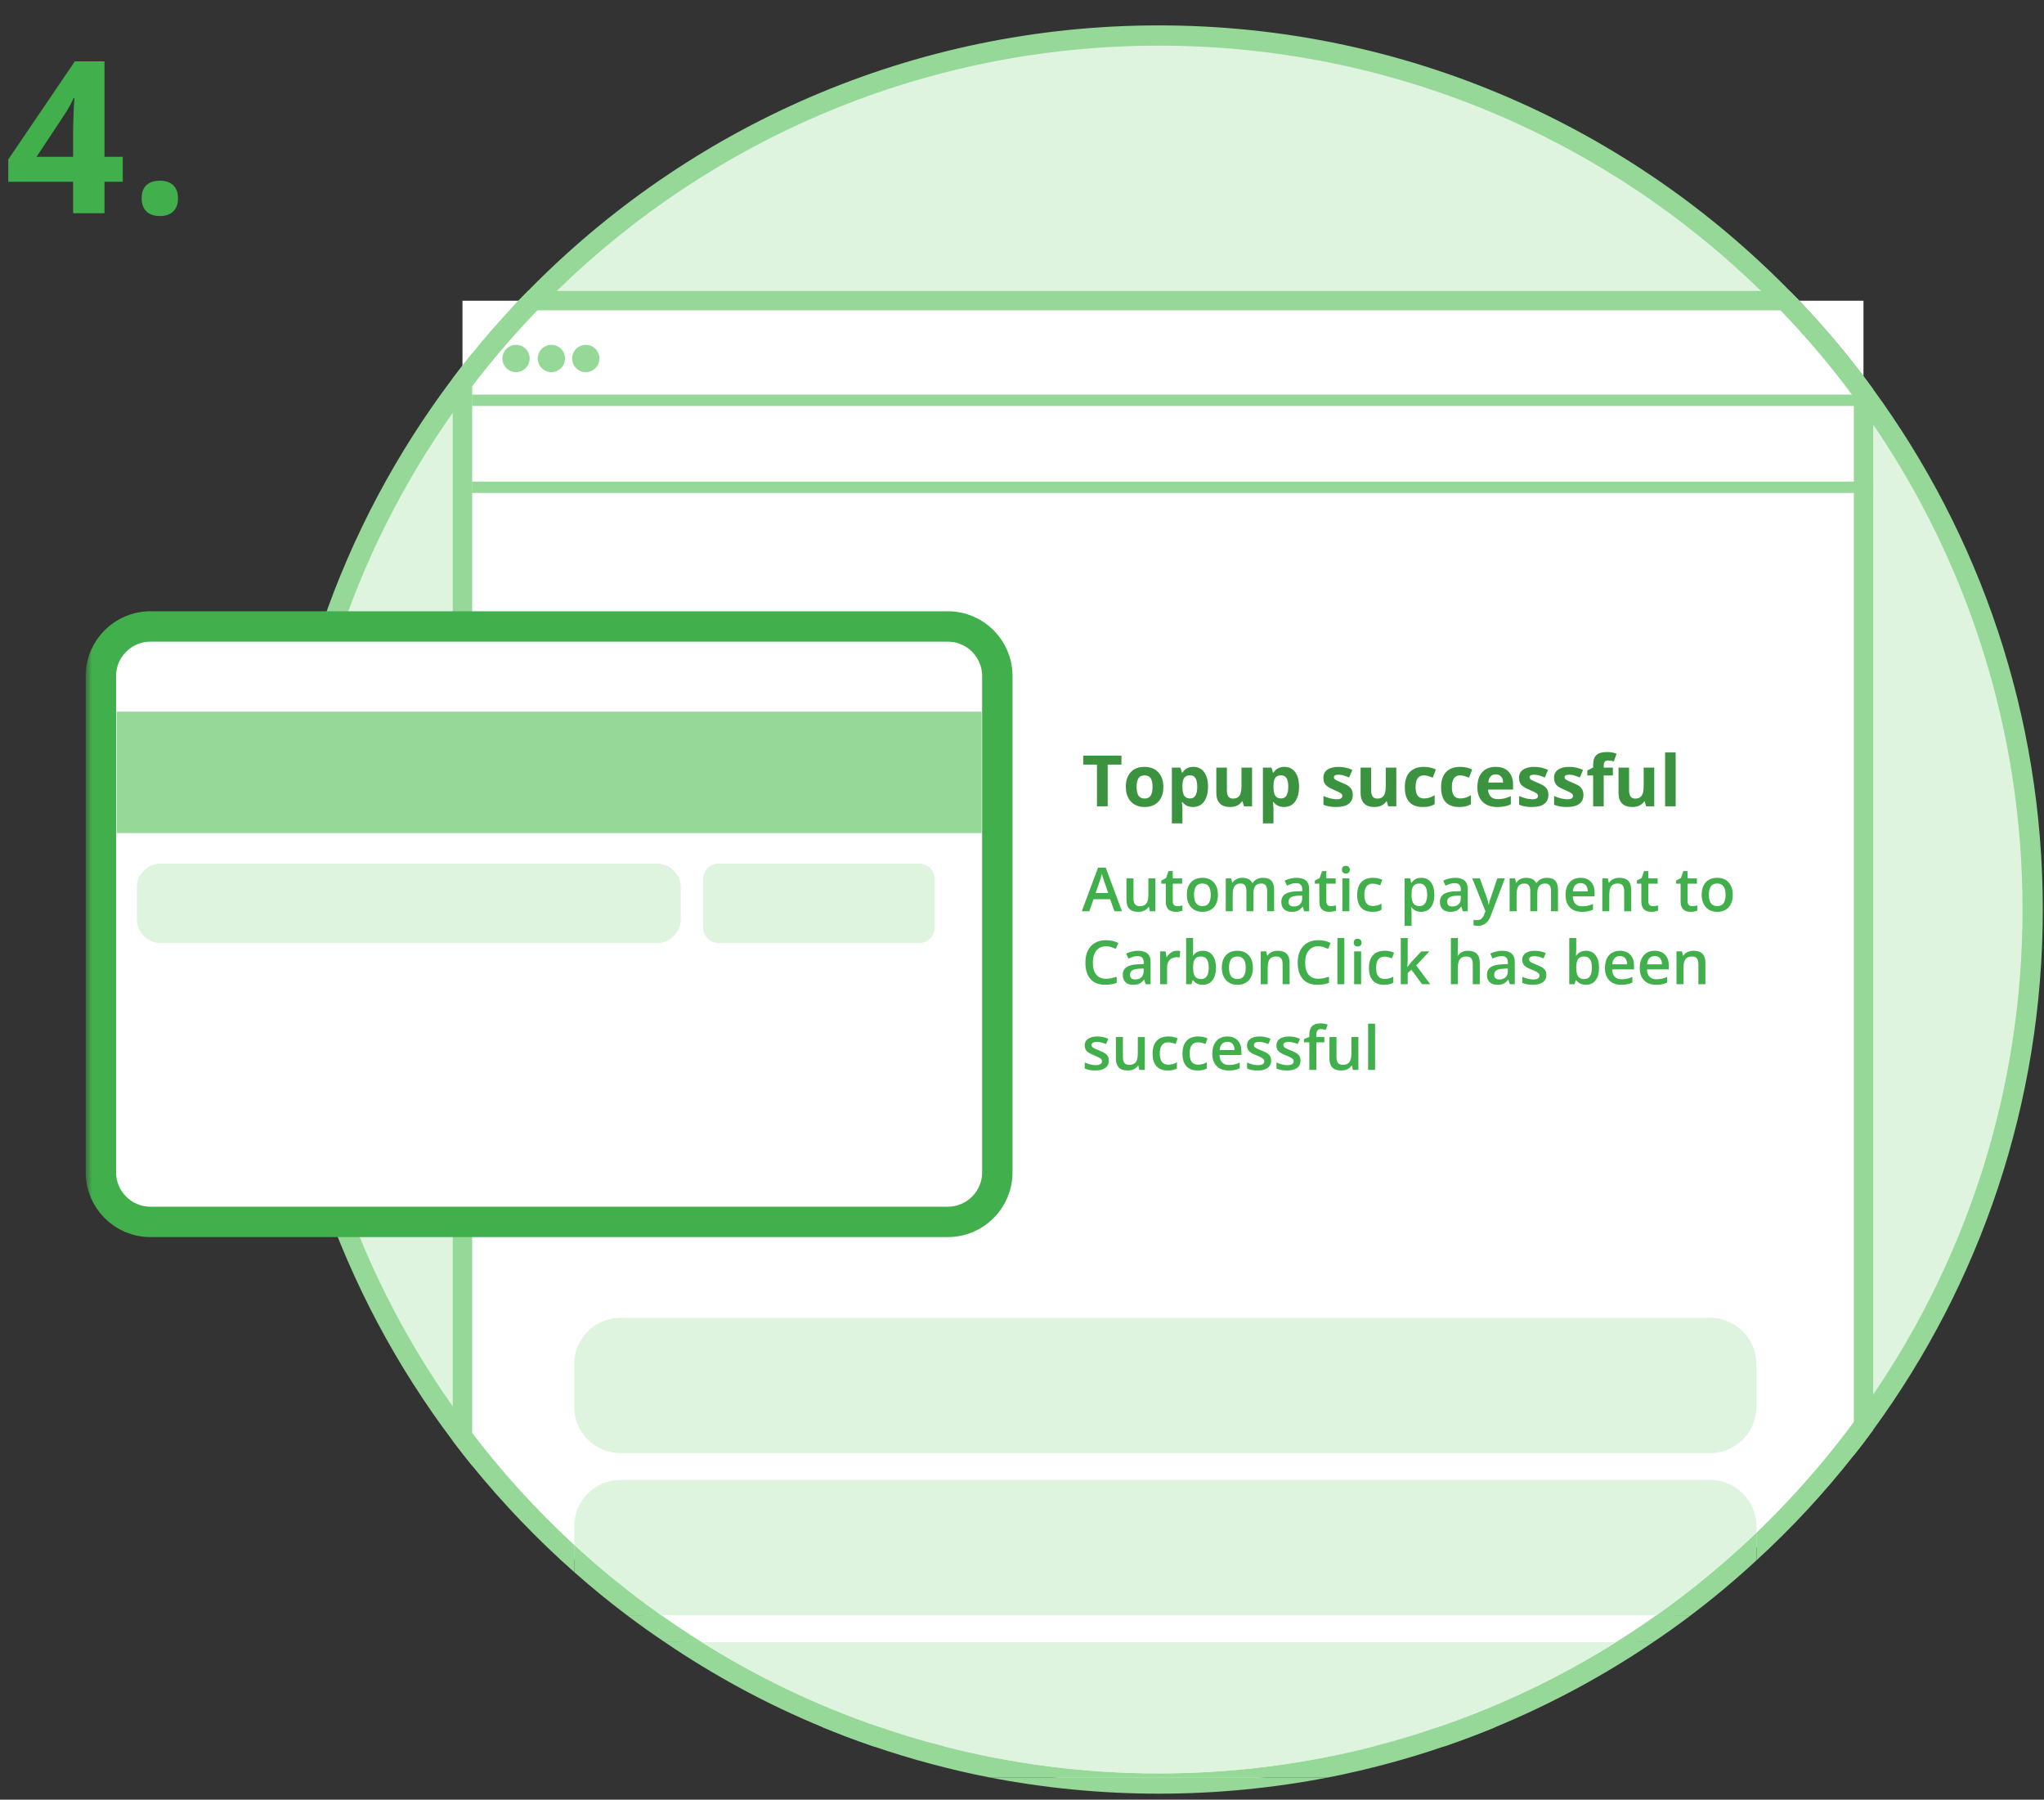 <svg width="167" height="147" viewBox="0 0 167 147" fill="none" xmlns="http://www.w3.org/2000/svg">
<rect x="0" y="0" width="167" height="147" fill="#333333" stroke="none"/>
<path fill-rule="evenodd" clip-rule="evenodd" d="M166.072 74.295C166.072 113.724 134.109 145.686 94.681 145.686C55.253 145.686 23.29 113.724 23.29 74.295C23.29 34.867 55.253 2.904 94.681 2.904C134.109 2.904 166.072 34.867 166.072 74.295Z" fill="#DFF4DF"/>
<path fill-rule="evenodd" clip-rule="evenodd" d="M46.914 128.152C46.914 128.243 46.914 128.326 46.922 128.417C43.909 125.76 41.12 122.846 38.58 119.726C38.314 119.395 38.049 119.064 37.784 118.724V115.968C38.041 116.324 38.306 116.68 38.58 117.036C41.087 120.322 43.876 123.384 46.914 126.182V128.152Z" fill="#95D898"/>
<path fill-rule="evenodd" clip-rule="evenodd" d="M152.25 115.057V117.864C151.986 118.203 151.728 118.534 151.463 118.873C149.046 121.944 146.39 124.816 143.509 127.449V125.189C146.406 122.399 149.071 119.37 151.463 116.134C151.728 115.777 151.993 115.421 152.25 115.057Z" fill="#95D898"/>
<path fill-rule="evenodd" clip-rule="evenodd" d="M152.251 30.721V33.535C151.993 33.171 151.729 32.815 151.464 32.46C149.627 29.959 147.615 27.584 145.463 25.349C145.215 25.084 144.957 24.827 144.702 24.563H147.011C147.259 24.827 147.499 25.084 147.739 25.349C149.039 26.748 150.289 28.204 151.464 29.711C151.729 30.05 151.986 30.381 152.251 30.721Z" fill="#95D898"/>
<path fill-rule="evenodd" clip-rule="evenodd" d="M152.251 24.563V30.72C151.986 30.381 151.729 30.051 151.464 29.711C150.289 28.204 149.039 26.748 147.739 25.349C147.499 25.084 147.259 24.827 147.011 24.563H152.251Z" fill="white"/>
<path fill-rule="evenodd" clip-rule="evenodd" d="M151.464 32.459C151.729 32.815 151.994 33.17 152.25 33.535V115.058C151.994 115.421 151.729 115.777 151.464 116.134C143.03 127.557 131.235 136.355 117.552 141.048C116.75 141.329 115.938 141.595 115.119 141.842H74.246C73.426 141.595 72.615 141.329 71.813 141.048C58.494 136.479 46.956 128.019 38.579 117.036C38.306 116.68 38.041 116.324 37.785 115.968V24.563H144.702C144.958 24.827 145.215 25.084 145.463 25.349C147.616 27.583 149.626 29.959 151.464 32.459Z" fill="white"/>
<path fill-rule="evenodd" clip-rule="evenodd" d="M152.251 30.721C151.986 30.381 151.729 30.05 151.464 29.711V118.873C151.729 118.534 151.986 118.203 152.251 117.863C152.515 117.508 152.78 117.152 153.045 116.787V31.797C152.78 31.433 152.515 31.077 152.251 30.721ZM36.99 30.895V117.69C37.255 118.037 37.52 118.385 37.785 118.724C38.05 119.064 38.315 119.395 38.579 119.726V28.858C38.315 29.189 38.05 29.521 37.785 29.86C37.52 30.199 37.255 30.547 36.99 30.895ZM147.011 24.563C146.754 24.298 146.498 24.033 146.232 23.769H43.132C42.867 24.033 42.61 24.298 42.353 24.563C42.105 24.827 41.865 25.084 41.625 25.349H147.739C147.499 25.084 147.259 24.827 147.011 24.563ZM67.127 141.048C67.79 141.321 68.46 141.586 69.131 141.843C69.859 142.116 70.596 142.381 71.332 142.637H118.032C118.769 142.381 119.505 142.116 120.234 141.843C120.905 141.586 121.574 141.321 122.237 141.048H67.127Z" fill="#95D898"/>
<path fill-rule="evenodd" clip-rule="evenodd" d="M57.327 134.128H54.306C53.254 133.424 52.237 132.697 51.226 131.935H54.033C55.108 132.697 56.208 133.433 57.327 134.128Z" fill="#95D898"/>
<path fill-rule="evenodd" clip-rule="evenodd" d="M138.153 131.935C137.144 132.696 136.118 133.433 135.074 134.128H132.046C133.163 133.433 134.264 132.696 135.34 131.935H138.153Z" fill="#95D898"/>
<path fill-rule="evenodd" clip-rule="evenodd" d="M108.546 145.178C104.06 146.048 99.425 146.51 94.682 146.51C89.939 146.51 85.304 146.048 80.817 145.178H108.546Z" fill="#95D898"/>
<path fill-rule="evenodd" clip-rule="evenodd" d="M153.045 31.797C152.781 31.433 152.515 31.077 152.25 30.721V33.536C152.515 33.908 152.781 34.289 153.045 34.677C160.743 45.976 165.246 59.617 165.246 74.293C165.246 88.968 160.743 102.609 153.045 113.907C152.781 114.296 152.515 114.677 152.25 115.058V117.863C152.515 117.508 152.781 117.151 153.045 116.788C161.761 104.861 166.901 90.16 166.901 74.293C166.901 58.425 161.761 43.724 153.045 31.797Z" fill="#95D898"/>
<path fill-rule="evenodd" clip-rule="evenodd" d="M94.683 2.074C74.511 2.074 56.243 10.384 43.132 23.768C42.866 24.032 42.611 24.298 42.354 24.563C42.105 24.827 41.866 25.084 41.625 25.349C40.566 26.483 39.555 27.65 38.58 28.858C38.314 29.19 38.05 29.52 37.785 29.86C37.52 30.199 37.255 30.547 36.99 30.894C27.869 42.98 22.464 58.02 22.464 74.293C22.464 90.565 27.869 105.605 36.99 117.69C37.255 118.038 37.52 118.385 37.785 118.725V115.969C37.512 115.603 37.247 115.24 36.99 114.875C28.887 103.395 24.119 89.389 24.119 74.293C24.119 59.203 28.879 45.198 36.99 33.717C37.247 33.344 37.512 32.981 37.785 32.616C38.041 32.261 38.306 31.905 38.58 31.548C40.235 29.38 42.015 27.31 43.901 25.349C44.15 25.084 44.407 24.827 44.663 24.563C44.936 24.298 45.209 24.032 45.483 23.768C58.197 11.368 75.561 3.729 94.683 3.729C113.803 3.729 131.169 11.368 143.882 23.768C144.156 24.032 144.429 24.298 144.702 24.563H147.011C146.755 24.298 146.498 24.032 146.233 23.768C133.122 10.384 114.854 2.074 94.683 2.074Z" fill="#95D898"/>
<path fill-rule="evenodd" clip-rule="evenodd" d="M43.275 29.282C43.275 29.897 42.776 30.396 42.161 30.396C41.546 30.396 41.048 29.897 41.048 29.282C41.048 28.667 41.546 28.168 42.161 28.168C42.776 28.168 43.275 28.667 43.275 29.282Z" fill="#95D898"/>
<path fill-rule="evenodd" clip-rule="evenodd" d="M46.164 29.282C46.164 29.897 45.665 30.396 45.05 30.396C44.435 30.396 43.936 29.897 43.936 29.282C43.936 28.667 44.435 28.168 45.05 28.168C45.665 28.168 46.164 28.667 46.164 29.282Z" fill="#95D898"/>
<path fill-rule="evenodd" clip-rule="evenodd" d="M48.973 29.282C48.973 29.897 48.474 30.396 47.858 30.396C47.243 30.396 46.745 29.897 46.745 29.282C46.745 28.667 47.243 28.168 47.858 28.168C48.474 28.168 48.973 28.667 48.973 29.282Z" fill="#95D898"/>
<path fill-rule="evenodd" clip-rule="evenodd" d="M153.001 33.16H38.566V32.232H152.215C152.485 32.533 152.739 32.842 153.001 33.16Z" fill="#95D898"/>
<mask id="mask0" mask-type="alpha" maskUnits="userSpaceOnUse" x="7" y="2" width="160" height="145">
<path fill-rule="evenodd" clip-rule="evenodd" d="M7.002 146.511H166.901V2.073H7.002V146.511Z" fill="white"/>
</mask>
<g mask="url(#mask0)">
<path fill-rule="evenodd" clip-rule="evenodd" d="M38.563 40.264H153.045V39.337H38.563V40.264Z" fill="#95D898"/>
<path fill-rule="evenodd" clip-rule="evenodd" d="M77.436 99.806H12.291C10.056 99.806 8.243 97.994 8.243 95.757V55.219C8.243 52.983 10.056 51.17 12.291 51.17H77.436C79.672 51.17 81.484 52.983 81.484 55.219V95.757C81.484 97.994 79.672 99.806 77.436 99.806Z" fill="white"/>
<path fill-rule="evenodd" clip-rule="evenodd" d="M77.436 99.806H12.291C10.056 99.806 8.243 97.994 8.243 95.757V55.219C8.243 52.983 10.056 51.17 12.291 51.17H77.436C79.672 51.17 81.484 52.983 81.484 55.219V95.757C81.484 97.994 79.672 99.806 77.436 99.806Z" stroke="#41AF4B" stroke-width="2.483"/>
<path fill-rule="evenodd" clip-rule="evenodd" d="M9.529 68.045H80.202V58.13H9.529V68.045Z" fill="#95D898"/>
<path fill-rule="evenodd" clip-rule="evenodd" d="M53.653 77.035H13.152C12.065 77.035 11.182 76.154 11.182 75.065V72.5C11.182 71.412 12.065 70.53 13.152 70.53H53.653C54.74 70.53 55.623 71.412 55.623 72.5V75.065C55.623 76.154 54.74 77.035 53.653 77.035Z" fill="#DFF4DF"/>
<path fill-rule="evenodd" clip-rule="evenodd" d="M75.083 77.035H58.725C58.015 77.035 57.439 76.46 57.439 75.749V71.816C57.439 71.106 58.015 70.53 58.725 70.53H75.083C75.793 70.53 76.369 71.106 76.369 71.816V75.749C76.369 76.46 75.793 77.035 75.083 77.035Z" fill="#DFF4DF"/>
</g>
<path d="M10.03 14.846H8.537V17.418H5.973V14.846H0.677V13.021L6.118 5.009H8.537V12.809H10.03V14.846ZM5.973 12.809V10.704C5.973 10.354 5.988 9.844 6.016 9.177C6.044 8.509 6.067 8.121 6.084 8.014H6.016C5.806 8.478 5.555 8.93 5.26 9.372L2.986 12.809H5.973ZM11.575 16.204C11.575 15.729 11.702 15.37 11.957 15.126C12.212 14.883 12.582 14.761 13.069 14.761C13.539 14.761 13.901 14.886 14.155 15.135C14.415 15.384 14.546 15.74 14.546 16.204C14.546 16.651 14.415 17.005 14.155 17.265C13.895 17.52 13.533 17.647 13.069 17.647C12.594 17.647 12.226 17.523 11.966 17.273C11.705 17.019 11.575 16.662 11.575 16.204Z" fill="#41AF4B"/>
<path d="M90.502 65.861H89.625V62.454H88.502V61.724H91.625V62.454H90.502V65.861ZM92.863 64.274C92.863 64.587 92.914 64.823 93.016 64.984C93.119 65.144 93.287 65.224 93.519 65.224C93.749 65.224 93.914 65.145 94.014 64.987C94.116 64.826 94.167 64.589 94.167 64.274C94.167 63.961 94.116 63.726 94.014 63.569C93.912 63.413 93.746 63.334 93.514 63.334C93.284 63.334 93.118 63.413 93.016 63.569C92.914 63.724 92.863 63.959 92.863 64.274ZM95.05 64.274C95.05 64.788 94.914 65.191 94.642 65.482C94.371 65.772 93.993 65.917 93.508 65.917C93.204 65.917 92.936 65.851 92.704 65.719C92.472 65.585 92.294 65.394 92.17 65.145C92.045 64.896 91.983 64.606 91.983 64.274C91.983 63.757 92.118 63.355 92.388 63.068C92.657 62.782 93.036 62.638 93.525 62.638C93.829 62.638 94.096 62.704 94.328 62.836C94.56 62.968 94.739 63.158 94.863 63.405C94.987 63.652 95.05 63.942 95.05 64.274ZM97.482 65.917C97.11 65.917 96.819 65.782 96.607 65.513H96.562C96.592 65.777 96.607 65.93 96.607 65.971V67.253H95.745V62.698H96.446L96.568 63.108H96.607C96.809 62.795 97.108 62.638 97.504 62.638C97.878 62.638 98.17 62.783 98.381 63.071C98.593 63.36 98.698 63.761 98.698 64.274C98.698 64.611 98.648 64.904 98.548 65.153C98.45 65.402 98.31 65.592 98.127 65.722C97.944 65.852 97.729 65.917 97.482 65.917ZM97.227 63.329C97.014 63.329 96.858 63.395 96.76 63.527C96.662 63.657 96.611 63.873 96.607 64.175V64.268C96.607 64.607 96.657 64.851 96.757 64.998C96.859 65.145 97.019 65.219 97.238 65.219C97.625 65.219 97.818 64.9 97.818 64.262C97.818 63.951 97.77 63.718 97.674 63.563C97.58 63.407 97.431 63.329 97.227 63.329ZM101.634 65.861L101.518 65.456H101.472C101.38 65.603 101.249 65.717 101.079 65.799C100.909 65.878 100.716 65.917 100.499 65.917C100.127 65.917 99.847 65.818 99.659 65.62C99.47 65.42 99.376 65.134 99.376 64.76V62.698H100.239V64.545C100.239 64.773 100.279 64.945 100.36 65.06C100.442 65.173 100.571 65.23 100.748 65.23C100.989 65.23 101.164 65.15 101.271 64.989C101.379 64.827 101.433 64.559 101.433 64.186V62.698H102.296V65.861H101.634ZM104.92 65.917C104.548 65.917 104.257 65.782 104.046 65.513H104C104.03 65.777 104.046 65.93 104.046 65.971V67.253H103.183V62.698H103.884L104.006 63.108H104.046C104.247 62.795 104.546 62.638 104.942 62.638C105.316 62.638 105.608 62.783 105.819 63.071C106.031 63.36 106.136 63.761 106.136 64.274C106.136 64.611 106.086 64.904 105.986 65.153C105.888 65.402 105.748 65.592 105.565 65.722C105.382 65.852 105.167 65.917 104.92 65.917ZM104.665 63.329C104.452 63.329 104.296 63.395 104.198 63.527C104.1 63.657 104.049 63.873 104.046 64.175V64.268C104.046 64.607 104.096 64.851 104.195 64.998C104.297 65.145 104.458 65.219 104.676 65.219C105.063 65.219 105.256 64.9 105.256 64.262C105.256 63.951 105.208 63.718 105.112 63.563C105.018 63.407 104.869 63.329 104.665 63.329ZM110.525 64.921C110.525 65.246 110.411 65.493 110.185 65.663C109.961 65.832 109.624 65.917 109.175 65.917C108.945 65.917 108.749 65.901 108.587 65.869C108.424 65.839 108.273 65.794 108.131 65.733V65.02C108.291 65.096 108.472 65.159 108.672 65.21C108.873 65.261 109.051 65.286 109.203 65.286C109.516 65.286 109.673 65.196 109.673 65.015C109.673 64.947 109.652 64.892 109.611 64.851C109.569 64.807 109.498 64.759 109.396 64.706C109.294 64.652 109.158 64.589 108.988 64.517C108.745 64.415 108.566 64.321 108.451 64.234C108.338 64.147 108.255 64.048 108.202 63.937C108.151 63.824 108.126 63.685 108.126 63.521C108.126 63.24 108.234 63.023 108.451 62.87C108.67 62.716 108.979 62.638 109.379 62.638C109.76 62.638 110.13 62.721 110.491 62.887L110.23 63.51C110.072 63.442 109.924 63.386 109.786 63.343C109.649 63.299 109.508 63.278 109.365 63.278C109.11 63.278 108.983 63.347 108.983 63.484C108.983 63.562 109.023 63.629 109.104 63.685C109.187 63.742 109.367 63.826 109.645 63.937C109.892 64.037 110.073 64.13 110.188 64.217C110.303 64.304 110.388 64.404 110.443 64.517C110.497 64.63 110.525 64.765 110.525 64.921ZM113.42 65.861L113.304 65.456H113.259C113.167 65.603 113.036 65.717 112.866 65.799C112.696 65.878 112.503 65.917 112.286 65.917C111.914 65.917 111.634 65.818 111.446 65.62C111.257 65.42 111.163 65.134 111.163 64.76V62.698H112.026V64.545C112.026 64.773 112.066 64.945 112.147 65.06C112.228 65.173 112.358 65.23 112.535 65.23C112.776 65.23 112.951 65.15 113.058 64.989C113.166 64.827 113.22 64.559 113.22 64.186V62.698H114.082V65.861H113.42ZM116.254 65.917C115.269 65.917 114.777 65.377 114.777 64.296C114.777 63.759 114.911 63.348 115.179 63.066C115.447 62.781 115.831 62.638 116.33 62.638C116.696 62.638 117.024 62.71 117.315 62.853L117.06 63.521C116.924 63.466 116.798 63.422 116.681 63.388C116.564 63.352 116.447 63.334 116.33 63.334C115.881 63.334 115.657 63.653 115.657 64.291C115.657 64.909 115.881 65.219 116.33 65.219C116.496 65.219 116.65 65.197 116.791 65.153C116.933 65.108 117.074 65.038 117.216 64.944V65.683C117.076 65.771 116.935 65.832 116.791 65.866C116.65 65.9 116.471 65.917 116.254 65.917ZM119.218 65.917C118.233 65.917 117.741 65.377 117.741 64.296C117.741 63.759 117.875 63.348 118.143 63.066C118.41 62.781 118.794 62.638 119.294 62.638C119.66 62.638 119.988 62.71 120.279 62.853L120.024 63.521C119.888 63.466 119.762 63.422 119.645 63.388C119.528 63.352 119.411 63.334 119.294 63.334C118.845 63.334 118.621 63.653 118.621 64.291C118.621 64.909 118.845 65.219 119.294 65.219C119.46 65.219 119.614 65.197 119.755 65.153C119.897 65.108 120.038 65.038 120.18 64.944V65.683C120.04 65.771 119.899 65.832 119.755 65.866C119.614 65.9 119.435 65.917 119.218 65.917ZM122.207 63.252C122.024 63.252 121.881 63.311 121.777 63.428C121.673 63.543 121.614 63.707 121.599 63.92H122.809C122.806 63.707 122.75 63.543 122.642 63.428C122.535 63.311 122.39 63.252 122.207 63.252ZM122.328 65.917C121.819 65.917 121.421 65.777 121.135 65.496C120.848 65.215 120.705 64.817 120.705 64.302C120.705 63.772 120.837 63.363 121.101 63.074C121.367 62.784 121.733 62.638 122.201 62.638C122.648 62.638 122.996 62.766 123.245 63.02C123.494 63.275 123.619 63.627 123.619 64.076V64.494H121.579C121.588 64.739 121.661 64.931 121.797 65.069C121.932 65.206 122.123 65.275 122.368 65.275C122.559 65.275 122.739 65.255 122.908 65.216C123.078 65.176 123.255 65.113 123.44 65.026V65.694C123.289 65.769 123.128 65.825 122.957 65.861C122.785 65.898 122.576 65.917 122.328 65.917ZM126.509 64.921C126.509 65.246 126.396 65.493 126.169 65.663C125.945 65.832 125.608 65.917 125.159 65.917C124.929 65.917 124.733 65.901 124.571 65.869C124.409 65.839 124.257 65.794 124.115 65.733V65.02C124.276 65.096 124.456 65.159 124.656 65.21C124.857 65.261 125.035 65.286 125.187 65.286C125.501 65.286 125.657 65.196 125.657 65.015C125.657 64.947 125.636 64.892 125.595 64.851C125.553 64.807 125.482 64.759 125.38 64.706C125.278 64.652 125.142 64.589 124.972 64.517C124.729 64.415 124.55 64.321 124.435 64.234C124.322 64.147 124.239 64.048 124.186 63.937C124.135 63.824 124.11 63.685 124.11 63.521C124.11 63.24 124.218 63.023 124.435 62.87C124.654 62.716 124.963 62.638 125.363 62.638C125.744 62.638 126.114 62.721 126.475 62.887L126.214 63.51C126.056 63.442 125.908 63.386 125.77 63.343C125.633 63.299 125.492 63.278 125.349 63.278C125.094 63.278 124.967 63.347 124.967 63.484C124.967 63.562 125.007 63.629 125.088 63.685C125.171 63.742 125.352 63.826 125.629 63.937C125.876 64.037 126.057 64.13 126.172 64.217C126.287 64.304 126.372 64.404 126.427 64.517C126.481 64.63 126.509 64.765 126.509 64.921ZM129.371 64.921C129.371 65.246 129.257 65.493 129.031 65.663C128.807 65.832 128.47 65.917 128.021 65.917C127.791 65.917 127.595 65.901 127.433 65.869C127.27 65.839 127.119 65.794 126.977 65.733V65.02C127.137 65.096 127.318 65.159 127.517 65.21C127.719 65.261 127.897 65.286 128.049 65.286C128.362 65.286 128.519 65.196 128.519 65.015C128.519 64.947 128.498 64.892 128.457 64.851C128.415 64.807 128.344 64.759 128.242 64.706C128.14 64.652 128.004 64.589 127.834 64.517C127.591 64.415 127.412 64.321 127.297 64.234C127.184 64.147 127.101 64.048 127.048 63.937C126.997 63.824 126.971 63.685 126.971 63.521C126.971 63.24 127.08 63.023 127.297 62.87C127.516 62.716 127.825 62.638 128.225 62.638C128.606 62.638 128.976 62.721 129.337 62.887L129.076 63.51C128.918 63.442 128.77 63.386 128.632 63.343C128.494 63.299 128.354 63.278 128.211 63.278C127.956 63.278 127.829 63.347 127.829 63.484C127.829 63.562 127.869 63.629 127.95 63.685C128.033 63.742 128.213 63.826 128.491 63.937C128.738 64.037 128.919 64.13 129.034 64.217C129.149 64.304 129.234 64.404 129.288 64.517C129.343 64.63 129.371 64.765 129.371 64.921ZM131.774 63.346H131.027V65.861H130.164V63.346H129.689V62.93L130.164 62.698V62.466C130.164 62.105 130.253 61.842 130.43 61.676C130.608 61.511 130.891 61.428 131.282 61.428C131.58 61.428 131.845 61.472 132.077 61.56L131.856 62.194C131.683 62.139 131.522 62.112 131.375 62.112C131.253 62.112 131.164 62.149 131.109 62.222C131.055 62.294 131.027 62.386 131.027 62.5V62.698H131.774V63.346ZM134.494 65.861L134.378 65.456H134.333C134.241 65.603 134.11 65.717 133.94 65.799C133.77 65.878 133.577 65.917 133.36 65.917C132.988 65.917 132.708 65.818 132.52 65.62C132.331 65.42 132.237 65.134 132.237 64.76V62.698H133.1V64.545C133.1 64.773 133.14 64.945 133.221 65.06C133.302 65.173 133.432 65.23 133.609 65.23C133.85 65.23 134.025 65.15 134.132 64.989C134.24 64.827 134.294 64.559 134.294 64.186V62.698H135.156V65.861H134.494ZM136.906 65.861H136.044V61.459H136.906V65.861Z" fill="#3B933F"/>
<path d="M91.053 74.431L90.699 73.447H89.344L88.997 74.431H88.386L89.712 70.871H90.343L91.669 74.431H91.053ZM90.546 72.947L90.214 71.982C90.19 71.917 90.156 71.816 90.112 71.676C90.07 71.537 90.041 71.436 90.025 71.371C89.981 71.57 89.917 71.787 89.833 72.023L89.513 72.947H90.546ZM93.95 74.431L93.87 74.08H93.841C93.761 74.204 93.648 74.302 93.501 74.373C93.356 74.444 93.189 74.48 93.001 74.48C92.677 74.48 92.434 74.399 92.274 74.237C92.114 74.076 92.034 73.831 92.034 73.502V71.749H92.609V73.403C92.609 73.608 92.651 73.763 92.735 73.866C92.819 73.968 92.951 74.019 93.13 74.019C93.369 74.019 93.545 73.948 93.656 73.806C93.769 73.662 93.826 73.422 93.826 73.085V71.749H94.398V74.431H93.95ZM96.192 74.019C96.331 74.019 96.47 73.997 96.609 73.954V74.383C96.546 74.41 96.464 74.433 96.364 74.451C96.265 74.47 96.162 74.48 96.056 74.48C95.516 74.48 95.246 74.195 95.246 73.626V72.181H94.88V71.929L95.272 71.72L95.466 71.153H95.818V71.749H96.582V72.181H95.818V73.616C95.818 73.754 95.852 73.856 95.92 73.922C95.989 73.987 96.08 74.019 96.192 74.019ZM99.508 73.085C99.508 73.523 99.395 73.865 99.171 74.111C98.946 74.357 98.633 74.48 98.232 74.48C97.981 74.48 97.76 74.423 97.568 74.31C97.375 74.197 97.227 74.034 97.124 73.823C97.02 73.611 96.969 73.365 96.969 73.085C96.969 72.65 97.08 72.311 97.303 72.067C97.526 71.823 97.841 71.701 98.247 71.701C98.635 71.701 98.942 71.826 99.168 72.077C99.394 72.326 99.508 72.662 99.508 73.085ZM97.555 73.085C97.555 73.704 97.784 74.014 98.242 74.014C98.695 74.014 98.921 73.704 98.921 73.085C98.921 72.473 98.693 72.166 98.237 72.166C97.998 72.166 97.824 72.246 97.716 72.404C97.609 72.562 97.555 72.79 97.555 73.085ZM102.407 74.431H101.834V72.777C101.834 72.572 101.796 72.419 101.718 72.319C101.64 72.217 101.519 72.166 101.354 72.166C101.134 72.166 100.973 72.238 100.869 72.382C100.767 72.524 100.716 72.762 100.716 73.095V74.431H100.147V71.749H100.593L100.673 72.101H100.702C100.776 71.973 100.884 71.874 101.024 71.805C101.167 71.736 101.323 71.701 101.492 71.701C101.905 71.701 102.178 71.841 102.312 72.123H102.351C102.43 71.99 102.542 71.887 102.686 71.812C102.829 71.738 102.994 71.701 103.18 71.701C103.5 71.701 103.733 71.781 103.879 71.943C104.026 72.105 104.099 72.351 104.099 72.683V74.431H103.529V72.777C103.529 72.572 103.49 72.419 103.411 72.319C103.333 72.217 103.212 72.166 103.047 72.166C102.825 72.166 102.663 72.236 102.559 72.375C102.458 72.512 102.407 72.724 102.407 73.01V74.431ZM106.555 74.431L106.441 74.058H106.421C106.292 74.221 106.162 74.333 106.031 74.392C105.9 74.451 105.732 74.48 105.526 74.48C105.263 74.48 105.057 74.409 104.908 74.266C104.761 74.124 104.687 73.923 104.687 73.662C104.687 73.386 104.79 73.177 104.995 73.037C105.201 72.896 105.513 72.819 105.934 72.806L106.397 72.792V72.649C106.397 72.478 106.357 72.35 106.276 72.266C106.196 72.18 106.073 72.137 105.905 72.137C105.767 72.137 105.635 72.157 105.509 72.198C105.383 72.238 105.262 72.286 105.146 72.341L104.961 71.933C105.107 71.858 105.266 71.8 105.439 71.761C105.612 71.721 105.775 71.701 105.929 71.701C106.27 71.701 106.527 71.775 106.7 71.924C106.875 72.073 106.962 72.306 106.962 72.625V74.431H106.555ZM105.706 74.043C105.913 74.043 106.078 73.986 106.203 73.871C106.329 73.755 106.392 73.592 106.392 73.384V73.151L106.048 73.165C105.779 73.175 105.584 73.22 105.461 73.301C105.34 73.38 105.279 73.502 105.279 73.667C105.279 73.787 105.315 73.88 105.386 73.946C105.457 74.011 105.564 74.043 105.706 74.043ZM108.738 74.019C108.877 74.019 109.016 73.997 109.155 73.954V74.383C109.092 74.41 109.011 74.433 108.91 74.451C108.812 74.47 108.709 74.48 108.602 74.48C108.062 74.48 107.792 74.195 107.792 73.626V72.181H107.426V71.929L107.819 71.72L108.013 71.153H108.365V71.749H109.129V72.181H108.365V73.616C108.365 73.754 108.399 73.856 108.467 73.922C108.536 73.987 108.627 74.019 108.738 74.019ZM110.245 74.431H109.675V71.749H110.245V74.431ZM109.641 71.039C109.641 70.937 109.669 70.858 109.724 70.803C109.781 70.749 109.861 70.721 109.964 70.721C110.064 70.721 110.142 70.749 110.197 70.803C110.253 70.858 110.282 70.937 110.282 71.039C110.282 71.136 110.253 71.213 110.197 71.269C110.142 71.324 110.064 71.352 109.964 71.352C109.861 71.352 109.781 71.324 109.724 71.269C109.669 71.213 109.641 71.136 109.641 71.039ZM112.126 74.48C111.72 74.48 111.411 74.362 111.2 74.126C110.989 73.888 110.884 73.548 110.884 73.105C110.884 72.654 110.994 72.307 111.214 72.064C111.436 71.822 111.755 71.701 112.172 71.701C112.455 71.701 112.709 71.753 112.936 71.858L112.764 72.317C112.523 72.223 112.324 72.176 112.167 72.176C111.703 72.176 111.471 72.484 111.471 73.1C111.471 73.401 111.529 73.627 111.643 73.779C111.76 73.929 111.929 74.004 112.153 74.004C112.406 74.004 112.646 73.941 112.873 73.815V74.312C112.771 74.372 112.662 74.415 112.545 74.441C112.431 74.467 112.291 74.48 112.126 74.48ZM116.117 74.48C115.778 74.48 115.514 74.358 115.327 74.114H115.293C115.315 74.34 115.327 74.477 115.327 74.526V75.624H114.757V71.749H115.218C115.231 71.799 115.257 71.919 115.298 72.108H115.327C115.505 71.837 115.771 71.701 116.127 71.701C116.462 71.701 116.722 71.822 116.908 72.064C117.095 72.307 117.189 72.647 117.189 73.085C117.189 73.523 117.094 73.865 116.903 74.111C116.714 74.357 116.452 74.48 116.117 74.48ZM115.979 72.166C115.753 72.166 115.587 72.233 115.482 72.365C115.379 72.498 115.327 72.71 115.327 73.001V73.085C115.327 73.412 115.379 73.649 115.482 73.796C115.585 73.941 115.754 74.014 115.989 74.014C116.186 74.014 116.338 73.933 116.445 73.772C116.551 73.61 116.605 73.38 116.605 73.081C116.605 72.78 116.551 72.553 116.445 72.399C116.34 72.244 116.184 72.166 115.979 72.166ZM119.511 74.431L119.397 74.058H119.378C119.248 74.221 119.118 74.333 118.987 74.392C118.856 74.451 118.688 74.48 118.483 74.48C118.219 74.48 118.013 74.409 117.864 74.266C117.717 74.124 117.644 73.923 117.644 73.662C117.644 73.386 117.746 73.177 117.952 73.037C118.157 72.896 118.47 72.819 118.89 72.806L119.353 72.792V72.649C119.353 72.478 119.313 72.35 119.232 72.266C119.153 72.18 119.029 72.137 118.861 72.137C118.724 72.137 118.592 72.157 118.466 72.198C118.34 72.238 118.219 72.286 118.102 72.341L117.918 71.933C118.063 71.858 118.223 71.8 118.396 71.761C118.569 71.721 118.732 71.701 118.885 71.701C119.227 71.701 119.484 71.775 119.657 71.924C119.831 72.073 119.918 72.306 119.918 72.625V74.431H119.511ZM118.662 74.043C118.869 74.043 119.035 73.986 119.159 73.871C119.286 73.755 119.349 73.592 119.349 73.384V73.151L119.004 73.165C118.736 73.175 118.54 73.22 118.417 73.301C118.296 73.38 118.235 73.502 118.235 73.667C118.235 73.787 118.271 73.88 118.342 73.946C118.413 74.011 118.52 74.043 118.662 74.043ZM120.288 71.749H120.909L121.455 73.27C121.537 73.486 121.592 73.69 121.62 73.881H121.639C121.653 73.792 121.68 73.684 121.719 73.558C121.758 73.43 121.963 72.828 122.335 71.749H122.951L121.804 74.788C121.595 75.345 121.248 75.624 120.761 75.624C120.635 75.624 120.512 75.611 120.392 75.583V75.132C120.478 75.151 120.576 75.161 120.686 75.161C120.961 75.161 121.154 75.002 121.265 74.683L121.365 74.431L120.288 71.749ZM125.6 74.431H125.028V72.777C125.028 72.572 124.989 72.419 124.911 72.319C124.834 72.217 124.713 72.166 124.548 72.166C124.328 72.166 124.166 72.238 124.063 72.382C123.961 72.524 123.91 72.762 123.91 73.095V74.431H123.34V71.749H123.786L123.866 72.101H123.895C123.97 71.973 124.077 71.874 124.218 71.805C124.36 71.736 124.516 71.701 124.686 71.701C125.098 71.701 125.371 71.841 125.506 72.123H125.544C125.624 71.99 125.735 71.887 125.879 71.812C126.023 71.738 126.188 71.701 126.374 71.701C126.694 71.701 126.927 71.781 127.072 71.943C127.219 72.105 127.293 72.351 127.293 72.683V74.431H126.723V72.777C126.723 72.572 126.683 72.419 126.604 72.319C126.526 72.217 126.405 72.166 126.24 72.166C126.019 72.166 125.856 72.236 125.753 72.375C125.651 72.512 125.6 72.724 125.6 73.01V74.431ZM129.241 74.48C128.824 74.48 128.497 74.359 128.261 74.116C128.027 73.872 127.91 73.536 127.91 73.11C127.91 72.671 128.019 72.327 128.237 72.077C128.455 71.826 128.755 71.701 129.137 71.701C129.491 71.701 129.771 71.808 129.976 72.023C130.181 72.238 130.284 72.534 130.284 72.911V73.219H128.497C128.505 73.479 128.575 73.68 128.708 73.82C128.84 73.959 129.027 74.029 129.268 74.029C129.426 74.029 129.573 74.014 129.709 73.985C129.847 73.954 129.994 73.904 130.151 73.835V74.298C130.011 74.364 129.871 74.411 129.729 74.439C129.586 74.466 129.424 74.48 129.241 74.48ZM129.137 72.132C128.956 72.132 128.81 72.19 128.7 72.305C128.592 72.419 128.527 72.587 128.506 72.806H129.724C129.72 72.585 129.667 72.418 129.564 72.305C129.46 72.19 129.318 72.132 129.137 72.132ZM133.273 74.431H132.7V72.782C132.7 72.575 132.658 72.421 132.574 72.319C132.492 72.217 132.36 72.166 132.179 72.166C131.938 72.166 131.762 72.237 131.65 72.38C131.539 72.522 131.483 72.76 131.483 73.095V74.431H130.913V71.749H131.359L131.439 72.101H131.468C131.549 71.973 131.664 71.874 131.813 71.805C131.962 71.736 132.126 71.701 132.308 71.701C132.951 71.701 133.273 72.028 133.273 72.683V74.431ZM135.046 74.019C135.186 74.019 135.325 73.997 135.464 73.954V74.383C135.401 74.41 135.319 74.433 135.219 74.451C135.12 74.47 135.017 74.48 134.911 74.48C134.371 74.48 134.101 74.195 134.101 73.626V72.181H133.735V71.929L134.127 71.72L134.321 71.153H134.673V71.749H135.437V72.181H134.673V73.616C134.673 73.754 134.707 73.856 134.775 73.922C134.844 73.987 134.935 74.019 135.046 74.019ZM138.255 74.019C138.394 74.019 138.533 73.997 138.672 73.954V74.383C138.609 74.41 138.527 74.433 138.427 74.451C138.328 74.47 138.226 74.48 138.119 74.48C137.579 74.48 137.309 74.195 137.309 73.626V72.181H136.943V71.929L137.336 71.72L137.53 71.153H137.881V71.749H138.645V72.181H137.881V73.616C137.881 73.754 137.915 73.856 137.983 73.922C138.053 73.987 138.143 74.019 138.255 74.019ZM141.571 73.085C141.571 73.523 141.458 73.865 141.234 74.111C141.009 74.357 140.696 74.48 140.295 74.48C140.045 74.48 139.823 74.423 139.631 74.31C139.438 74.197 139.291 74.034 139.187 73.823C139.084 73.611 139.032 73.365 139.032 73.085C139.032 72.65 139.143 72.311 139.366 72.067C139.59 71.823 139.904 71.701 140.31 71.701C140.698 71.701 141.005 71.826 141.231 72.077C141.458 72.326 141.571 72.662 141.571 73.085ZM139.619 73.085C139.619 73.704 139.847 74.014 140.305 74.014C140.758 74.014 140.984 73.704 140.984 73.085C140.984 72.473 140.756 72.166 140.3 72.166C140.061 72.166 139.887 72.246 139.779 72.404C139.672 72.562 139.619 72.79 139.619 73.085Z" fill="#41AF4B"/>
<path d="M90.362 77.292C90.029 77.292 89.767 77.41 89.576 77.646C89.385 77.882 89.29 78.207 89.29 78.623C89.29 79.058 89.381 79.387 89.564 79.61C89.748 79.833 90.014 79.945 90.362 79.945C90.512 79.945 90.658 79.93 90.798 79.901C90.939 79.87 91.085 79.831 91.237 79.785V80.282C90.959 80.387 90.644 80.439 90.292 80.439C89.773 80.439 89.374 80.282 89.096 79.969C88.818 79.654 88.679 79.203 88.679 78.618C88.679 78.249 88.746 77.927 88.88 77.651C89.016 77.374 89.212 77.162 89.467 77.015C89.723 76.868 90.022 76.795 90.367 76.795C90.729 76.795 91.064 76.871 91.371 77.022L91.162 77.505C91.043 77.448 90.916 77.399 90.781 77.357C90.649 77.314 90.509 77.292 90.362 77.292ZM93.6 80.391L93.487 80.017H93.467C93.338 80.181 93.208 80.292 93.077 80.352C92.946 80.41 92.778 80.439 92.572 80.439C92.309 80.439 92.103 80.368 91.954 80.226C91.807 80.084 91.733 79.882 91.733 79.622C91.733 79.346 91.836 79.137 92.041 78.996C92.246 78.856 92.559 78.779 92.98 78.766L93.443 78.751V78.608C93.443 78.437 93.402 78.309 93.322 78.225C93.242 78.14 93.119 78.097 92.951 78.097C92.813 78.097 92.681 78.117 92.555 78.157C92.429 78.198 92.308 78.246 92.192 78.3L92.007 77.893C92.153 77.817 92.312 77.76 92.485 77.721C92.658 77.68 92.821 77.66 92.975 77.66C93.316 77.66 93.573 77.735 93.746 77.883C93.921 78.032 94.008 78.266 94.008 78.584V80.391H93.6ZM92.752 80.003C92.959 80.003 93.124 79.945 93.249 79.831C93.375 79.714 93.438 79.552 93.438 79.343V79.11L93.094 79.125C92.825 79.135 92.63 79.18 92.507 79.261C92.386 79.34 92.325 79.462 92.325 79.627C92.325 79.747 92.361 79.84 92.432 79.906C92.503 79.971 92.609 80.003 92.752 80.003ZM96.145 77.66C96.26 77.66 96.355 77.668 96.429 77.684L96.373 78.216C96.293 78.196 96.209 78.186 96.121 78.186C95.893 78.186 95.708 78.261 95.566 78.41C95.425 78.558 95.355 78.751 95.355 78.989V80.391H94.785V77.709H95.231L95.306 78.182H95.335C95.424 78.022 95.54 77.895 95.682 77.801C95.826 77.707 95.981 77.66 96.145 77.66ZM98.281 77.66C98.615 77.66 98.876 77.781 99.061 78.024C99.249 78.266 99.343 78.607 99.343 79.045C99.343 79.485 99.248 79.827 99.059 80.073C98.87 80.317 98.607 80.439 98.271 80.439C97.931 80.439 97.668 80.317 97.48 80.073H97.442L97.337 80.391H96.91V76.618H97.48V77.515C97.48 77.581 97.477 77.68 97.471 77.811C97.464 77.942 97.459 78.025 97.456 78.06H97.48C97.661 77.794 97.928 77.66 98.281 77.66ZM98.133 78.126C97.903 78.126 97.737 78.194 97.636 78.33C97.535 78.464 97.484 78.689 97.48 79.006V79.045C97.48 79.371 97.532 79.608 97.636 79.755C97.739 79.901 97.908 79.974 98.142 79.974C98.344 79.974 98.497 79.894 98.601 79.734C98.706 79.574 98.758 79.342 98.758 79.04C98.758 78.431 98.55 78.126 98.133 78.126ZM102.365 79.045C102.365 79.483 102.253 79.825 102.028 80.071C101.804 80.316 101.491 80.439 101.09 80.439C100.839 80.439 100.618 80.383 100.425 80.269C100.233 80.156 100.085 79.994 99.982 79.782C99.878 79.57 99.826 79.325 99.826 79.045C99.826 78.61 99.938 78.271 100.161 78.026C100.384 77.782 100.699 77.66 101.104 77.66C101.492 77.66 101.8 77.786 102.026 78.036C102.252 78.285 102.365 78.621 102.365 79.045ZM100.413 79.045C100.413 79.664 100.642 79.974 101.1 79.974C101.552 79.974 101.779 79.664 101.779 79.045C101.779 78.432 101.551 78.126 101.095 78.126C100.855 78.126 100.682 78.205 100.573 78.364C100.467 78.522 100.413 78.749 100.413 79.045ZM105.364 80.391H104.792V78.742C104.792 78.535 104.75 78.38 104.666 78.279C104.583 78.177 104.451 78.126 104.27 78.126C104.029 78.126 103.853 78.197 103.742 78.339C103.63 78.481 103.574 78.72 103.574 79.055V80.391H103.004V77.709H103.451L103.531 78.06H103.56C103.641 77.933 103.755 77.834 103.904 77.765C104.053 77.695 104.218 77.66 104.399 77.66C105.042 77.66 105.364 77.988 105.364 78.642V80.391ZM107.708 77.292C107.375 77.292 107.113 77.41 106.922 77.646C106.731 77.882 106.636 78.207 106.636 78.623C106.636 79.058 106.727 79.387 106.91 79.61C107.094 79.833 107.36 79.945 107.708 79.945C107.858 79.945 108.003 79.93 108.144 79.901C108.285 79.87 108.431 79.831 108.583 79.785V80.282C108.305 80.387 107.99 80.439 107.637 80.439C107.118 80.439 106.72 80.282 106.442 79.969C106.164 79.654 106.025 79.203 106.025 78.618C106.025 78.249 106.092 77.927 106.226 77.651C106.362 77.374 106.557 77.162 106.813 77.015C107.068 76.868 107.368 76.795 107.712 76.795C108.075 76.795 108.409 76.871 108.716 77.022L108.508 77.505C108.388 77.448 108.261 77.399 108.127 77.357C107.995 77.314 107.855 77.292 107.708 77.292ZM109.838 80.391H109.268V76.618H109.838V80.391ZM111.207 80.391H110.637V77.709H111.207V80.391ZM110.603 76.998C110.603 76.896 110.63 76.818 110.685 76.763C110.742 76.708 110.822 76.681 110.925 76.681C111.026 76.681 111.103 76.708 111.158 76.763C111.215 76.818 111.243 76.896 111.243 76.998C111.243 77.095 111.215 77.172 111.158 77.229C111.103 77.284 111.026 77.311 110.925 77.311C110.822 77.311 110.742 77.284 110.685 77.229C110.63 77.172 110.603 77.095 110.603 76.998ZM113.087 80.439C112.682 80.439 112.373 80.321 112.161 80.085C111.951 79.848 111.846 79.507 111.846 79.064C111.846 78.613 111.956 78.266 112.176 78.024C112.397 77.781 112.716 77.66 113.133 77.66C113.416 77.66 113.671 77.713 113.897 77.818L113.725 78.276C113.484 78.183 113.285 78.136 113.129 78.136C112.665 78.136 112.433 78.444 112.433 79.059C112.433 79.36 112.49 79.587 112.605 79.739C112.721 79.889 112.891 79.964 113.114 79.964C113.368 79.964 113.608 79.901 113.834 79.775V80.272C113.732 80.332 113.623 80.375 113.507 80.4C113.392 80.426 113.252 80.439 113.087 80.439ZM114.997 78.975L115.319 78.572L116.129 77.709H116.787L115.707 78.861L116.855 80.391H116.185L115.324 79.215L115.012 79.472V80.391H114.447V76.618H115.012V78.458L114.982 78.975H114.997ZM120.902 80.391H120.329V78.742C120.329 78.535 120.287 78.38 120.203 78.279C120.121 78.177 119.989 78.126 119.808 78.126C119.569 78.126 119.393 78.198 119.279 78.342C119.168 78.484 119.112 78.723 119.112 79.059V80.391H118.542V76.618H119.112V77.575C119.112 77.729 119.102 77.893 119.083 78.068H119.119C119.197 77.938 119.304 77.838 119.442 77.767C119.581 77.696 119.743 77.66 119.927 77.66C120.577 77.66 120.902 77.988 120.902 78.642V80.391ZM123.355 80.391L123.241 80.017H123.221C123.092 80.181 122.962 80.292 122.831 80.352C122.7 80.41 122.532 80.439 122.326 80.439C122.063 80.439 121.857 80.368 121.708 80.226C121.561 80.084 121.487 79.882 121.487 79.622C121.487 79.346 121.59 79.137 121.795 78.996C122.001 78.856 122.313 78.779 122.734 78.766L123.197 78.751V78.608C123.197 78.437 123.157 78.309 123.076 78.225C122.996 78.14 122.873 78.097 122.705 78.097C122.567 78.097 122.435 78.117 122.309 78.157C122.183 78.198 122.062 78.246 121.946 78.3L121.761 77.893C121.907 77.817 122.066 77.76 122.239 77.721C122.412 77.68 122.575 77.66 122.729 77.66C123.07 77.66 123.327 77.735 123.5 77.883C123.675 78.032 123.762 78.266 123.762 78.584V80.391H123.355ZM122.506 80.003C122.713 80.003 122.878 79.945 123.003 79.831C123.129 79.714 123.192 79.552 123.192 79.343V79.11L122.848 79.125C122.579 79.135 122.384 79.18 122.261 79.261C122.14 79.34 122.079 79.462 122.079 79.627C122.079 79.747 122.115 79.84 122.186 79.906C122.257 79.971 122.364 80.003 122.506 80.003ZM126.341 79.627C126.341 79.889 126.246 80.09 126.055 80.231C125.864 80.37 125.591 80.439 125.235 80.439C124.878 80.439 124.591 80.385 124.374 80.277V79.785C124.689 79.93 124.983 80.003 125.255 80.003C125.605 80.003 125.781 79.897 125.781 79.685C125.781 79.617 125.761 79.561 125.723 79.515C125.684 79.47 125.62 79.423 125.531 79.375C125.442 79.326 125.318 79.271 125.16 79.21C124.851 79.09 124.642 78.971 124.532 78.851C124.424 78.731 124.369 78.576 124.369 78.385C124.369 78.156 124.462 77.978 124.646 77.852C124.832 77.724 125.084 77.66 125.402 77.66C125.718 77.66 126.016 77.724 126.297 77.852L126.113 78.281C125.824 78.161 125.58 78.102 125.383 78.102C125.082 78.102 124.932 78.187 124.932 78.359C124.932 78.443 124.971 78.514 125.048 78.572C125.128 78.63 125.299 78.71 125.562 78.812C125.784 78.898 125.945 78.976 126.045 79.047C126.145 79.118 126.22 79.201 126.268 79.295C126.317 79.387 126.341 79.498 126.341 79.627ZM129.583 77.66C129.918 77.66 130.178 77.781 130.364 78.024C130.551 78.266 130.645 78.607 130.645 79.045C130.645 79.485 130.551 79.827 130.361 80.073C130.172 80.317 129.91 80.439 129.573 80.439C129.234 80.439 128.97 80.317 128.783 80.073H128.744L128.64 80.391H128.213V76.618H128.783V77.515C128.783 77.581 128.78 77.68 128.773 77.811C128.767 77.942 128.762 78.025 128.759 78.06H128.783C128.964 77.794 129.231 77.66 129.583 77.66ZM129.435 78.126C129.206 78.126 129.04 78.194 128.938 78.33C128.838 78.464 128.786 78.689 128.783 79.006V79.045C128.783 79.371 128.835 79.608 128.938 79.755C129.041 79.901 129.21 79.974 129.445 79.974C129.647 79.974 129.8 79.894 129.903 79.734C130.008 79.574 130.061 79.342 130.061 79.04C130.061 78.431 129.852 78.126 129.435 78.126ZM132.46 80.439C132.043 80.439 131.717 80.318 131.481 80.076C131.246 79.831 131.129 79.496 131.129 79.069C131.129 78.631 131.238 78.287 131.456 78.036C131.675 77.786 131.974 77.66 132.356 77.66C132.71 77.66 132.99 77.768 133.195 77.983C133.4 78.198 133.503 78.494 133.503 78.87V79.178H131.716C131.724 79.439 131.794 79.639 131.927 79.78C132.059 79.919 132.246 79.988 132.487 79.988C132.645 79.988 132.792 79.974 132.928 79.945C133.066 79.914 133.213 79.864 133.37 79.794V80.257C133.231 80.324 133.09 80.371 132.948 80.398C132.805 80.426 132.643 80.439 132.46 80.439ZM132.356 78.092C132.175 78.092 132.029 78.149 131.919 78.264C131.811 78.379 131.746 78.546 131.725 78.766H132.943C132.94 78.545 132.886 78.377 132.783 78.264C132.679 78.149 132.537 78.092 132.356 78.092ZM135.303 80.439C134.886 80.439 134.56 80.318 134.324 80.076C134.089 79.831 133.972 79.496 133.972 79.069C133.972 78.631 134.081 78.287 134.3 78.036C134.518 77.786 134.818 77.66 135.199 77.66C135.553 77.66 135.833 77.768 136.038 77.983C136.244 78.198 136.346 78.494 136.346 78.87V79.178H134.559C134.567 79.439 134.637 79.639 134.77 79.78C134.903 79.919 135.089 79.988 135.33 79.988C135.489 79.988 135.636 79.974 135.772 79.945C135.909 79.914 136.056 79.864 136.213 79.794V80.257C136.074 80.324 135.933 80.371 135.791 80.398C135.649 80.426 135.486 80.439 135.303 80.439ZM135.199 78.092C135.018 78.092 134.873 78.149 134.763 78.264C134.654 78.379 134.59 78.546 134.569 78.766H135.786C135.783 78.545 135.729 78.377 135.626 78.264C135.523 78.149 135.38 78.092 135.199 78.092ZM139.335 80.391H138.763V78.742C138.763 78.535 138.721 78.38 138.637 78.279C138.554 78.177 138.422 78.126 138.241 78.126C138 78.126 137.824 78.197 137.713 78.339C137.601 78.481 137.545 78.72 137.545 79.055V80.391H136.975V77.709H137.422L137.502 78.06H137.531C137.612 77.933 137.726 77.834 137.875 77.765C138.024 77.695 138.189 77.66 138.37 77.66C139.013 77.66 139.335 77.988 139.335 78.642V80.391ZM90.595 86.627C90.595 86.889 90.499 87.09 90.309 87.231C90.118 87.37 89.845 87.439 89.489 87.439C89.132 87.439 88.845 87.385 88.628 87.277V86.785C88.943 86.93 89.237 87.003 89.508 87.003C89.859 87.003 90.035 86.897 90.035 86.685C90.035 86.617 90.015 86.561 89.976 86.515C89.938 86.47 89.874 86.423 89.785 86.375C89.696 86.326 89.572 86.271 89.414 86.21C89.105 86.09 88.896 85.971 88.786 85.851C88.677 85.731 88.623 85.576 88.623 85.385C88.623 85.156 88.715 84.978 88.9 84.852C89.086 84.724 89.338 84.66 89.656 84.66C89.972 84.66 90.27 84.724 90.551 84.852L90.367 85.281C90.077 85.161 89.834 85.102 89.637 85.102C89.336 85.102 89.186 85.187 89.186 85.359C89.186 85.443 89.225 85.514 89.302 85.572C89.381 85.63 89.553 85.71 89.816 85.812C90.038 85.898 90.199 85.976 90.299 86.047C90.399 86.118 90.474 86.201 90.522 86.295C90.57 86.387 90.595 86.498 90.595 86.627ZM93.086 87.391L93.006 87.039H92.977C92.898 87.164 92.785 87.261 92.638 87.333C92.492 87.404 92.326 87.439 92.138 87.439C91.813 87.439 91.571 87.359 91.411 87.197C91.251 87.035 91.171 86.79 91.171 86.462V84.709H91.745V86.363C91.745 86.568 91.787 86.722 91.871 86.826C91.956 86.928 92.087 86.978 92.267 86.978C92.506 86.978 92.681 86.907 92.793 86.765C92.906 86.621 92.963 86.381 92.963 86.045V84.709H93.535V87.391H93.086ZM95.411 87.439C95.005 87.439 94.696 87.321 94.484 87.085C94.274 86.848 94.169 86.507 94.169 86.064C94.169 85.613 94.279 85.266 94.499 85.024C94.72 84.781 95.04 84.66 95.457 84.66C95.74 84.66 95.994 84.713 96.221 84.818L96.048 85.276C95.808 85.183 95.609 85.136 95.452 85.136C94.988 85.136 94.756 85.444 94.756 86.059C94.756 86.36 94.813 86.587 94.928 86.739C95.044 86.889 95.214 86.964 95.437 86.964C95.691 86.964 95.931 86.901 96.158 86.775V87.272C96.056 87.332 95.947 87.375 95.83 87.4C95.715 87.426 95.576 87.439 95.411 87.439ZM97.851 87.439C97.446 87.439 97.137 87.321 96.925 87.085C96.715 86.848 96.61 86.507 96.61 86.064C96.61 85.613 96.72 85.266 96.94 85.024C97.161 84.781 97.48 84.66 97.897 84.66C98.18 84.66 98.435 84.713 98.661 84.818L98.489 85.276C98.248 85.183 98.049 85.136 97.893 85.136C97.429 85.136 97.197 85.444 97.197 86.059C97.197 86.36 97.254 86.587 97.369 86.739C97.485 86.889 97.655 86.964 97.878 86.964C98.132 86.964 98.372 86.901 98.598 86.775V87.272C98.496 87.332 98.387 87.375 98.271 87.4C98.156 87.426 98.016 87.439 97.851 87.439ZM100.382 87.439C99.965 87.439 99.638 87.318 99.402 87.076C99.168 86.831 99.05 86.496 99.05 86.069C99.05 85.631 99.16 85.287 99.378 85.036C99.596 84.786 99.896 84.66 100.278 84.66C100.632 84.66 100.911 84.768 101.117 84.983C101.322 85.198 101.425 85.494 101.425 85.87V86.178H99.637C99.645 86.439 99.716 86.639 99.848 86.78C99.981 86.919 100.168 86.988 100.408 86.988C100.567 86.988 100.714 86.974 100.85 86.945C100.987 86.914 101.134 86.864 101.291 86.794V87.257C101.152 87.324 101.012 87.371 100.869 87.398C100.727 87.426 100.565 87.439 100.382 87.439ZM100.278 85.092C100.096 85.092 99.951 85.149 99.841 85.264C99.733 85.379 99.668 85.546 99.647 85.766H100.864C100.861 85.545 100.808 85.377 100.704 85.264C100.601 85.149 100.459 85.092 100.278 85.092ZM103.856 86.627C103.856 86.889 103.76 87.09 103.569 87.231C103.379 87.37 103.105 87.439 102.75 87.439C102.393 87.439 102.106 87.385 101.889 87.277V86.785C102.204 86.93 102.498 87.003 102.769 87.003C103.12 87.003 103.295 86.897 103.295 86.685C103.295 86.617 103.276 86.561 103.237 86.515C103.198 86.47 103.135 86.423 103.046 86.375C102.957 86.326 102.833 86.271 102.675 86.21C102.366 86.09 102.156 85.971 102.047 85.851C101.938 85.731 101.884 85.576 101.884 85.385C101.884 85.156 101.976 84.978 102.161 84.852C102.346 84.724 102.599 84.66 102.917 84.66C103.232 84.66 103.531 84.724 103.812 84.852L103.628 85.281C103.338 85.161 103.095 85.102 102.898 85.102C102.597 85.102 102.447 85.187 102.447 85.359C102.447 85.443 102.485 85.514 102.563 85.572C102.642 85.63 102.814 85.71 103.077 85.812C103.299 85.898 103.459 85.976 103.56 86.047C103.66 86.118 103.734 86.201 103.783 86.295C103.831 86.387 103.856 86.498 103.856 86.627ZM106.257 86.627C106.257 86.889 106.162 87.09 105.971 87.231C105.781 87.37 105.507 87.439 105.152 87.439C104.794 87.439 104.507 87.385 104.291 87.277V86.785C104.606 86.93 104.899 87.003 105.171 87.003C105.522 87.003 105.697 86.897 105.697 86.685C105.697 86.617 105.678 86.561 105.639 86.515C105.6 86.47 105.536 86.423 105.448 86.375C105.359 86.326 105.235 86.271 105.077 86.21C104.768 86.09 104.558 85.971 104.448 85.851C104.34 85.731 104.286 85.576 104.286 85.385C104.286 85.156 104.378 84.978 104.562 84.852C104.748 84.724 105.001 84.66 105.319 84.66C105.634 84.66 105.933 84.724 106.214 84.852L106.03 85.281C105.74 85.161 105.497 85.102 105.3 85.102C104.999 85.102 104.849 85.187 104.849 85.359C104.849 85.443 104.887 85.514 104.965 85.572C105.044 85.63 105.216 85.71 105.479 85.812C105.701 85.898 105.861 85.976 105.962 86.047C106.062 86.118 106.136 86.201 106.185 86.295C106.233 86.387 106.257 86.498 106.257 86.627ZM108.203 85.14H107.549V87.391H106.976V85.14H106.535V84.874L106.976 84.699V84.525C106.976 84.208 107.051 83.973 107.2 83.821C107.348 83.668 107.575 83.591 107.881 83.591C108.081 83.591 108.279 83.624 108.473 83.69L108.322 84.122C108.182 84.077 108.047 84.054 107.92 84.054C107.79 84.054 107.696 84.094 107.636 84.175C107.578 84.254 107.549 84.374 107.549 84.534V84.709H108.203V85.14ZM110.535 87.391L110.455 87.039H110.426C110.347 87.164 110.234 87.261 110.086 87.333C109.941 87.404 109.774 87.439 109.587 87.439C109.262 87.439 109.019 87.359 108.859 87.197C108.699 87.035 108.619 86.79 108.619 86.462V84.709H109.194V86.363C109.194 86.568 109.236 86.722 109.32 86.826C109.404 86.928 109.536 86.978 109.715 86.978C109.955 86.978 110.13 86.907 110.242 86.765C110.355 86.621 110.411 86.381 110.411 86.045V84.709H110.984V87.391H110.535ZM112.348 87.391H111.778V83.618H112.348V87.391Z" fill="#41AF4B"/>
<path fill-rule="evenodd" clip-rule="evenodd" d="M139.721 118.691H50.696C48.606 118.691 46.911 116.996 46.911 114.906V111.429C46.911 109.337 48.606 107.643 50.696 107.643H139.721C141.812 107.643 143.507 109.337 143.507 111.429V114.906C143.507 116.996 141.812 118.691 139.721 118.691Z" fill="#DFF4DF"/>
<path fill-rule="evenodd" clip-rule="evenodd" d="M54.033 131.935H51.226C49.744 130.817 48.313 129.65 46.922 128.417C46.913 128.326 46.913 128.243 46.913 128.152V126.182C49.149 128.243 51.532 130.172 54.033 131.935Z" fill="#95D898"/>
<path fill-rule="evenodd" clip-rule="evenodd" d="M143.509 125.189V127.448C141.796 129.038 140.008 130.527 138.153 131.935H135.34C138.228 129.89 140.96 127.63 143.509 125.189Z" fill="#95D898"/>
<path fill-rule="evenodd" clip-rule="evenodd" d="M143.509 124.675V125.189C140.96 127.63 138.228 129.89 135.34 131.935H54.032C51.533 130.172 49.149 128.244 46.914 126.182V124.675C46.914 122.581 48.603 120.884 50.697 120.884H139.718C141.812 120.884 143.509 122.581 143.509 124.675Z" fill="#DFF4DF"/>
<path fill-rule="evenodd" clip-rule="evenodd" d="M135.074 134.128C131.068 136.851 126.764 139.169 122.236 141.048C121.574 141.321 120.904 141.587 120.233 141.842H115.118C115.938 141.595 116.749 141.329 117.552 141.048C122.676 139.293 127.534 136.959 132.046 134.128H135.074Z" fill="#95D898"/>
<path fill-rule="evenodd" clip-rule="evenodd" d="M120.234 141.843C119.505 142.116 118.768 142.381 118.032 142.637C114.953 143.688 111.791 144.541 108.546 145.178H80.817C77.573 144.541 74.411 143.688 71.332 142.637C70.595 142.381 69.858 142.116 69.13 141.843H74.245C75.189 142.132 76.14 142.397 77.101 142.637C82.721 144.086 88.615 144.855 94.682 144.855C100.749 144.855 106.642 144.086 112.263 142.637C113.223 142.397 114.175 142.132 115.117 141.843H120.234Z" fill="#95D898"/>
<path fill-rule="evenodd" clip-rule="evenodd" d="M74.246 141.843H69.129C68.46 141.586 67.789 141.321 67.126 141.048C62.6 139.177 58.312 136.851 54.306 134.128H57.327C61.838 136.967 66.688 139.293 71.812 141.048C72.614 141.329 73.426 141.594 74.246 141.843Z" fill="#95D898"/>
<path fill-rule="evenodd" clip-rule="evenodd" d="M132.046 134.128C127.534 136.959 122.676 139.293 117.551 141.048C116.749 141.329 115.937 141.595 115.118 141.842C114.174 142.132 113.223 142.397 112.263 142.637C106.643 144.085 100.749 144.855 94.681 144.855C88.614 144.855 82.721 144.085 77.101 142.637C76.14 142.397 75.189 142.132 74.246 141.842C73.426 141.595 72.614 141.329 71.811 141.048C66.688 139.293 61.838 136.968 57.326 134.128H132.046Z" fill="#DFF4DF"/>
</svg>
